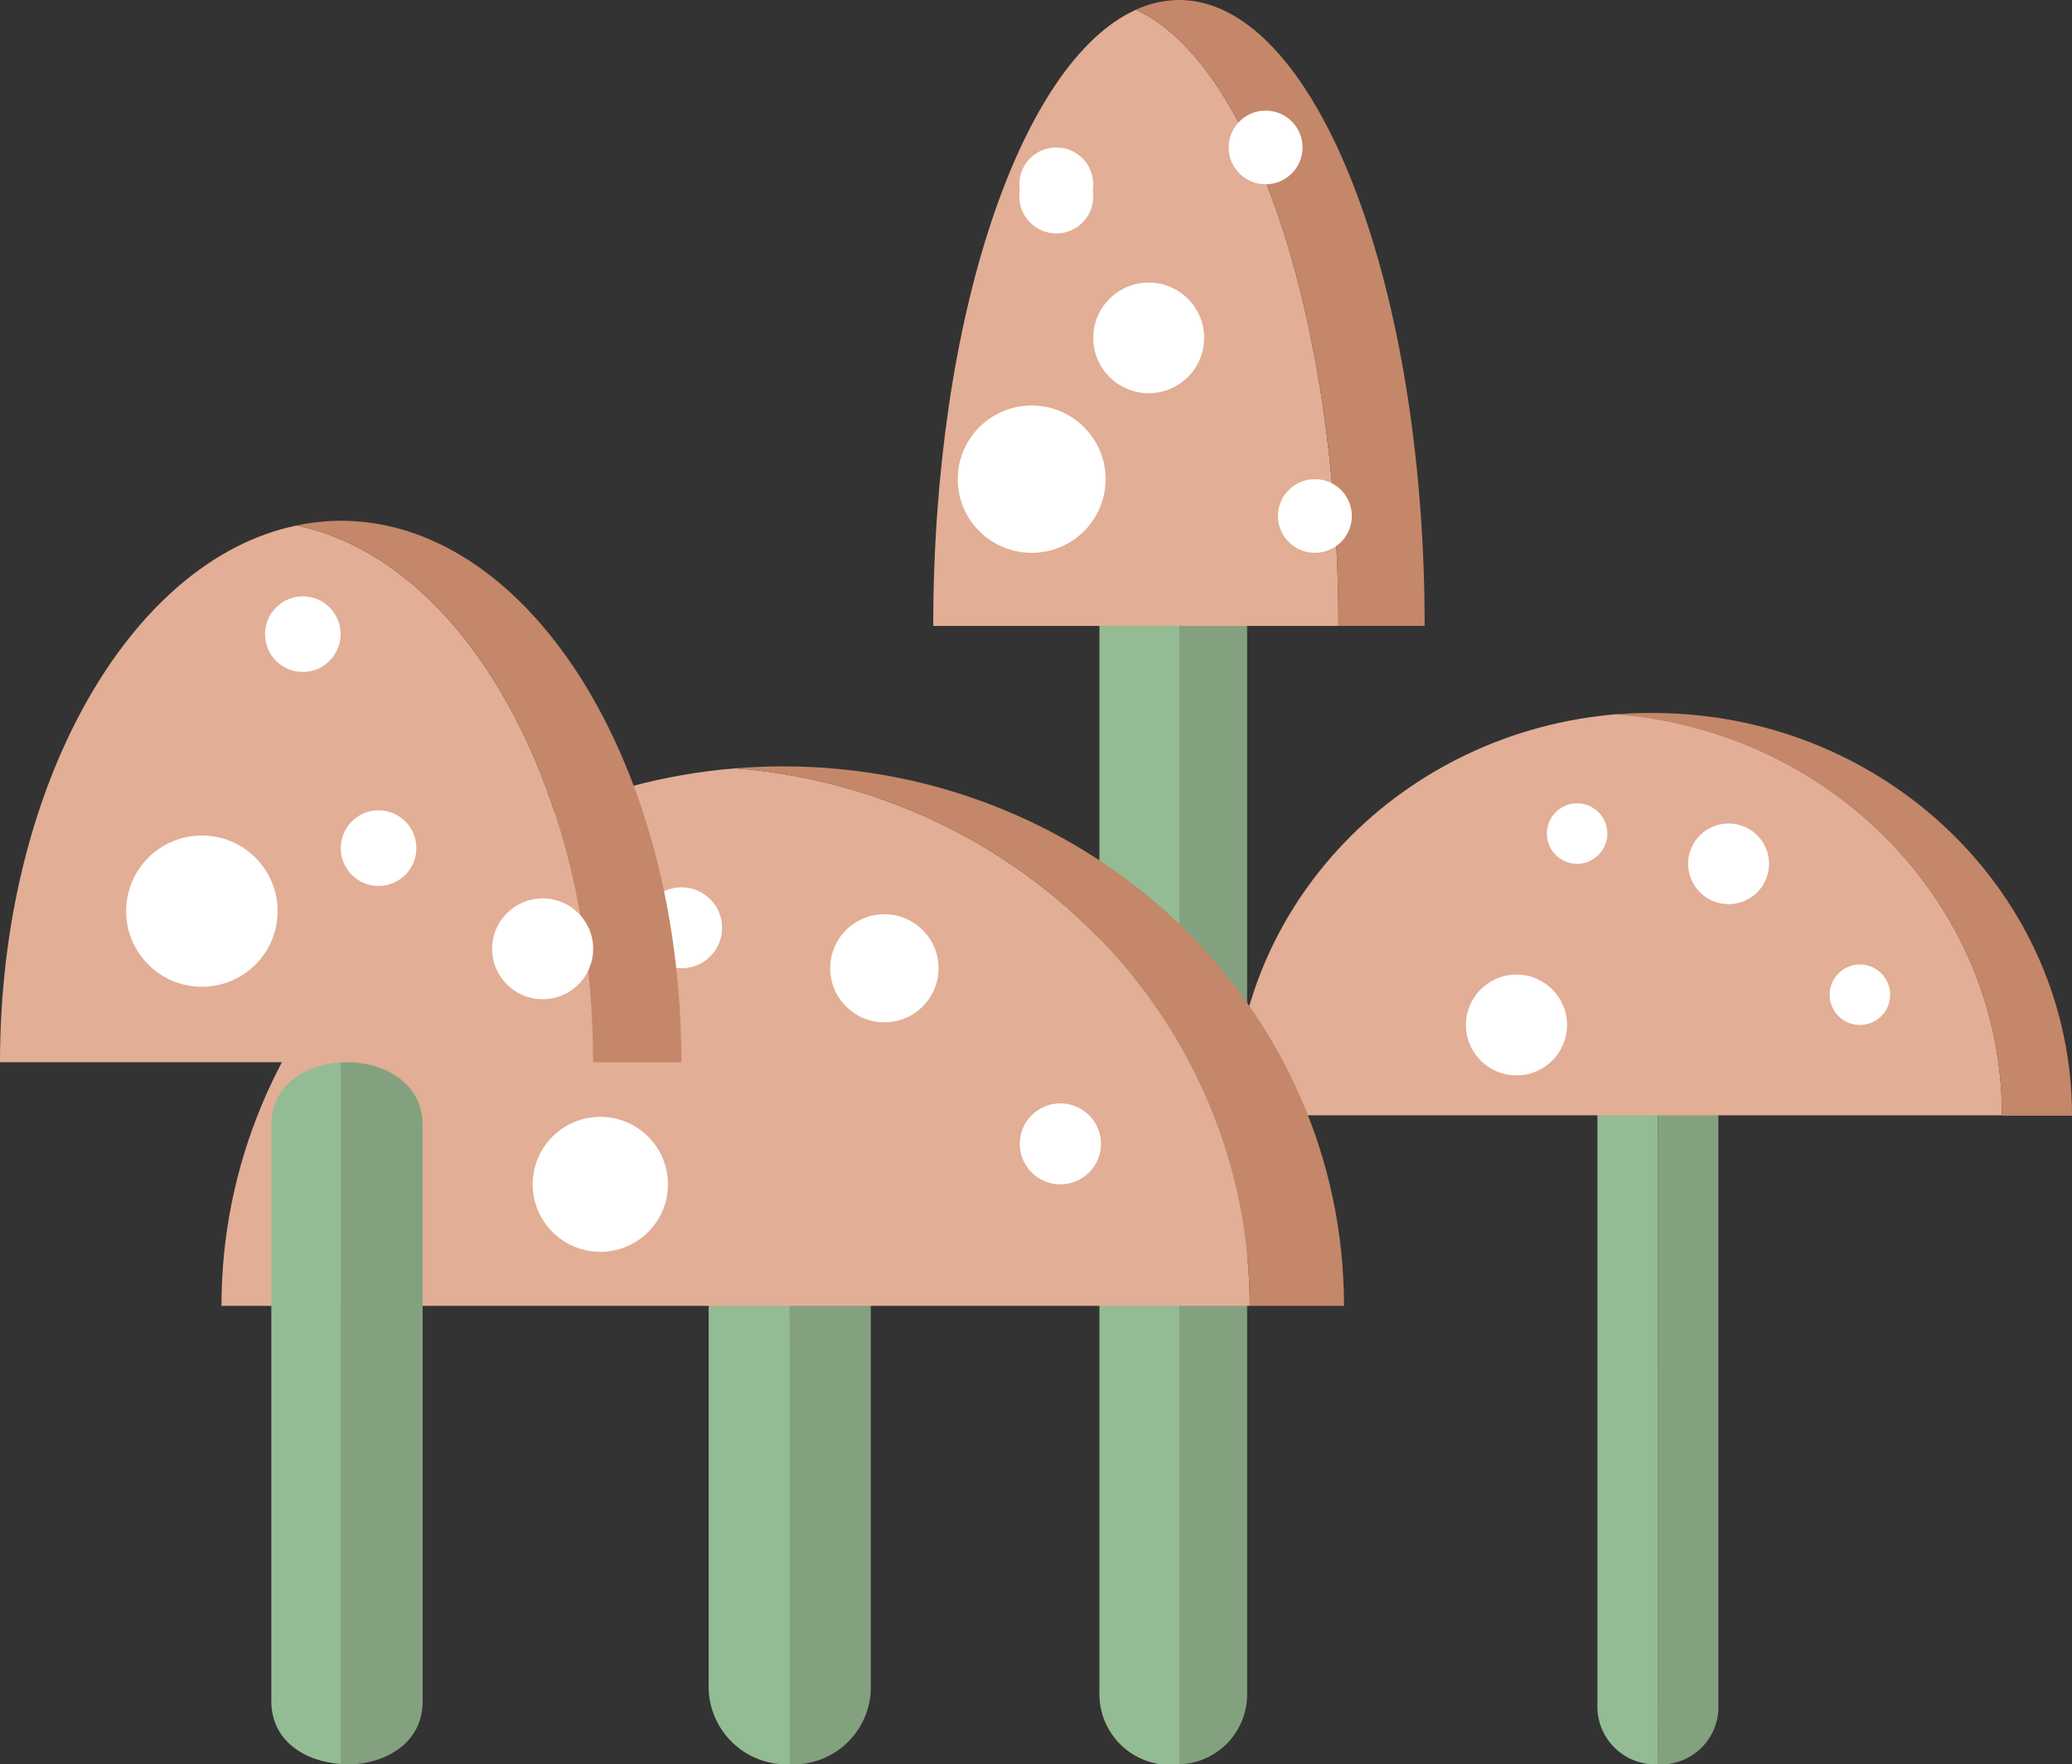 <svg xmlns="http://www.w3.org/2000/svg" viewBox="0 0 148 126"><rect x="0" y="0" width="148" height="126" fill="#333333" stroke="none"/><defs><style>.cls-1{fill:#94bc94;}.cls-2{fill:#84a17f;}.cls-3{fill:#e2ae95;}.cls-4{fill:#c48769;}.cls-5{fill:#fff;}</style></defs><title>Mushrooms 3</title><g id="Layer_25" data-name="Layer 25"><g id="Component_20_1" data-name="Component 20 1"><path id="Path_368" data-name="Path 368" class="cls-1" d="M78.53,42.18v78.67A5.06,5.06,0,0,0,84.24,126V37A5.06,5.06,0,0,0,78.53,42.18Zm5.28,78.67Z"/><path id="Path_369" data-name="Path 369" class="cls-2" d="M84.24,37V126a5,5,0,0,0,4.84-5.08V42.18a5,5,0,0,0-4.8-5.13Z"/><g id="Group_239" data-name="Group 239"><path id="Path_372" data-name="Path 372" class="cls-1" d="M56.41,87.62V81.88a5.52,5.52,0,0,0-5.79,5.28,3.49,3.49,0,0,0,0,.46v32.64A5.56,5.56,0,0,0,56,126h.44Z"/><path id="Path_373" data-name="Path 373" class="cls-2" d="M56.41,81.88V126a5.53,5.53,0,0,0,5.79-5.27c0-.16,0-.31,0-.46V87.62a5.57,5.57,0,0,0-5.37-5.74Z"/></g><path id="Path_376" data-name="Path 376" class="cls-1" d="M118.42,75.45V71.19a4.12,4.12,0,0,0-4.32,3.91c0,.12,0,.23,0,.35v46.29a4.13,4.13,0,0,0,4,4.26h.33Z"/><path id="Path_377" data-name="Path 377" class="cls-2" d="M118.42,71.19V126a4.1,4.1,0,0,0,4.32-3.91c0-.11,0-.23,0-.34V75.45a4.13,4.13,0,0,0-4-4.26Z"/><g id="Group_301" data-name="Group 301"><path id="Path_371" data-name="Path 371" class="cls-3" d="M81.13.7c-8.23,3.71-14.47,22-14.47,44H95.6C95.6,22.71,89.35,4.41,81.13.7Z"/><path id="Path_375" data-name="Path 375" class="cls-3" d="M52.54,54.87C32,56.52,15.82,73.07,15.82,93.26H89.27C89.27,73.07,73.11,56.52,52.54,54.87Z"/><path id="Path_379" data-name="Path 379" class="cls-3" d="M115.54,51c-15.36,1.23-27.42,13.58-27.42,28.65H143C143,64.61,130.89,52.26,115.54,51Z"/><path id="Path_383" data-name="Path 383" class="cls-3" d="M21.18,37.53C9.23,40,0,56.2,0,75.86H42.36C42.36,56.2,33.13,40,21.18,37.53Z"/></g><path id="Path_370" data-name="Path 370" class="cls-4" d="M84.21,0a7.42,7.42,0,0,0-3.08.7c8.22,3.71,14.47,22,14.47,44h6.16C101.76,20,93.9,0,84.21,0Z"/><ellipse id="Ellipse_761" data-name="Ellipse 761" class="cls-5" cx="82.05" cy="24.13" rx="3.96" ry="3.95"/><ellipse id="Ellipse_762" data-name="Ellipse 762" class="cls-5" cx="75.45" cy="14.04" rx="2.64" ry="2.63"/><ellipse id="Ellipse_763" data-name="Ellipse 763" class="cls-5" cx="75.45" cy="13.16" rx="2.64" ry="2.63"/><ellipse id="Ellipse_764" data-name="Ellipse 764" class="cls-5" cx="90.4" cy="10.53" rx="2.64" ry="2.63"/><ellipse id="Ellipse_765" data-name="Ellipse 765" class="cls-5" cx="93.92" cy="36.85" rx="2.64" ry="2.63"/><ellipse id="Ellipse_766" data-name="Ellipse 766" class="cls-5" cx="73.69" cy="34.22" rx="5.28" ry="5.26"/><path id="Path_374" data-name="Path 374" class="cls-4" d="M55.92,54.73c-1.14,0-2.26.05-3.38.14,20.57,1.65,36.73,18.2,36.73,38.39H96C96,72,78.07,54.73,55.92,54.73Z"/><ellipse id="Ellipse_767" data-name="Ellipse 767" class="cls-5" cx="63.17" cy="69.15" rx="3.87" ry="3.86"/><ellipse id="Ellipse_768" data-name="Ellipse 768" class="cls-5" cx="75.74" cy="81.69" rx="2.9" ry="2.89"/><ellipse id="Ellipse_769" data-name="Ellipse 769" class="cls-5" cx="48.68" cy="66.26" rx="2.9" ry="2.89"/><ellipse id="Ellipse_770" data-name="Ellipse 770" class="cls-5" cx="42.88" cy="84.58" rx="4.83" ry="4.82"/><path id="Path_378" data-name="Path 378" class="cls-4" d="M118.06,50.92c-.85,0-1.69,0-2.52.11C130.89,52.26,143,64.61,143,79.68H148C148,63.8,134.6,50.92,118.06,50.92Z"/><ellipse id="Ellipse_771" data-name="Ellipse 771" class="cls-5" cx="123.47" cy="61.69" rx="2.89" ry="2.88"/><ellipse id="Ellipse_772" data-name="Ellipse 772" class="cls-5" cx="132.85" cy="71.04" rx="2.16" ry="2.16"/><ellipse id="Ellipse_773" data-name="Ellipse 773" class="cls-5" cx="112.65" cy="59.53" rx="2.16" ry="2.16"/><ellipse id="Ellipse_774" data-name="Ellipse 774" class="cls-5" cx="108.32" cy="73.2" rx="3.61" ry="3.6"/><path id="Path_380" data-name="Path 380" class="cls-1" d="M19.38,80.34v41.15c0,2.84,2.41,4.33,5,4.49V75.86C21.79,76,19.38,77.51,19.38,80.34Z"/><path id="Path_381" data-name="Path 381" class="cls-2" d="M24.34,75.87V126c2.84.17,5.85-1.32,5.85-4.49V80.36C30.19,77.19,27.18,75.7,24.34,75.87Zm.45,45.63Z"/><path id="Path_382" data-name="Path 382" class="cls-4" d="M24.34,37.19a15.92,15.92,0,0,0-3.16.34C33.13,40,42.36,56.2,42.36,75.86h6.31C48.67,54.5,37.77,37.19,24.34,37.19Z"/><ellipse id="Ellipse_775" data-name="Ellipse 775" class="cls-5" cx="38.76" cy="67.76" rx="3.61" ry="3.6"/><ellipse id="Ellipse_776" data-name="Ellipse 776" class="cls-5" cx="21.63" cy="45.29" rx="2.7" ry="2.7"/><ellipse id="Ellipse_777" data-name="Ellipse 777" class="cls-5" cx="27.04" cy="60.57" rx="2.7" ry="2.7"/><ellipse id="Ellipse_778" data-name="Ellipse 778" class="cls-5" cx="14.42" cy="65.07" rx="5.41" ry="5.4"/></g></g></svg>